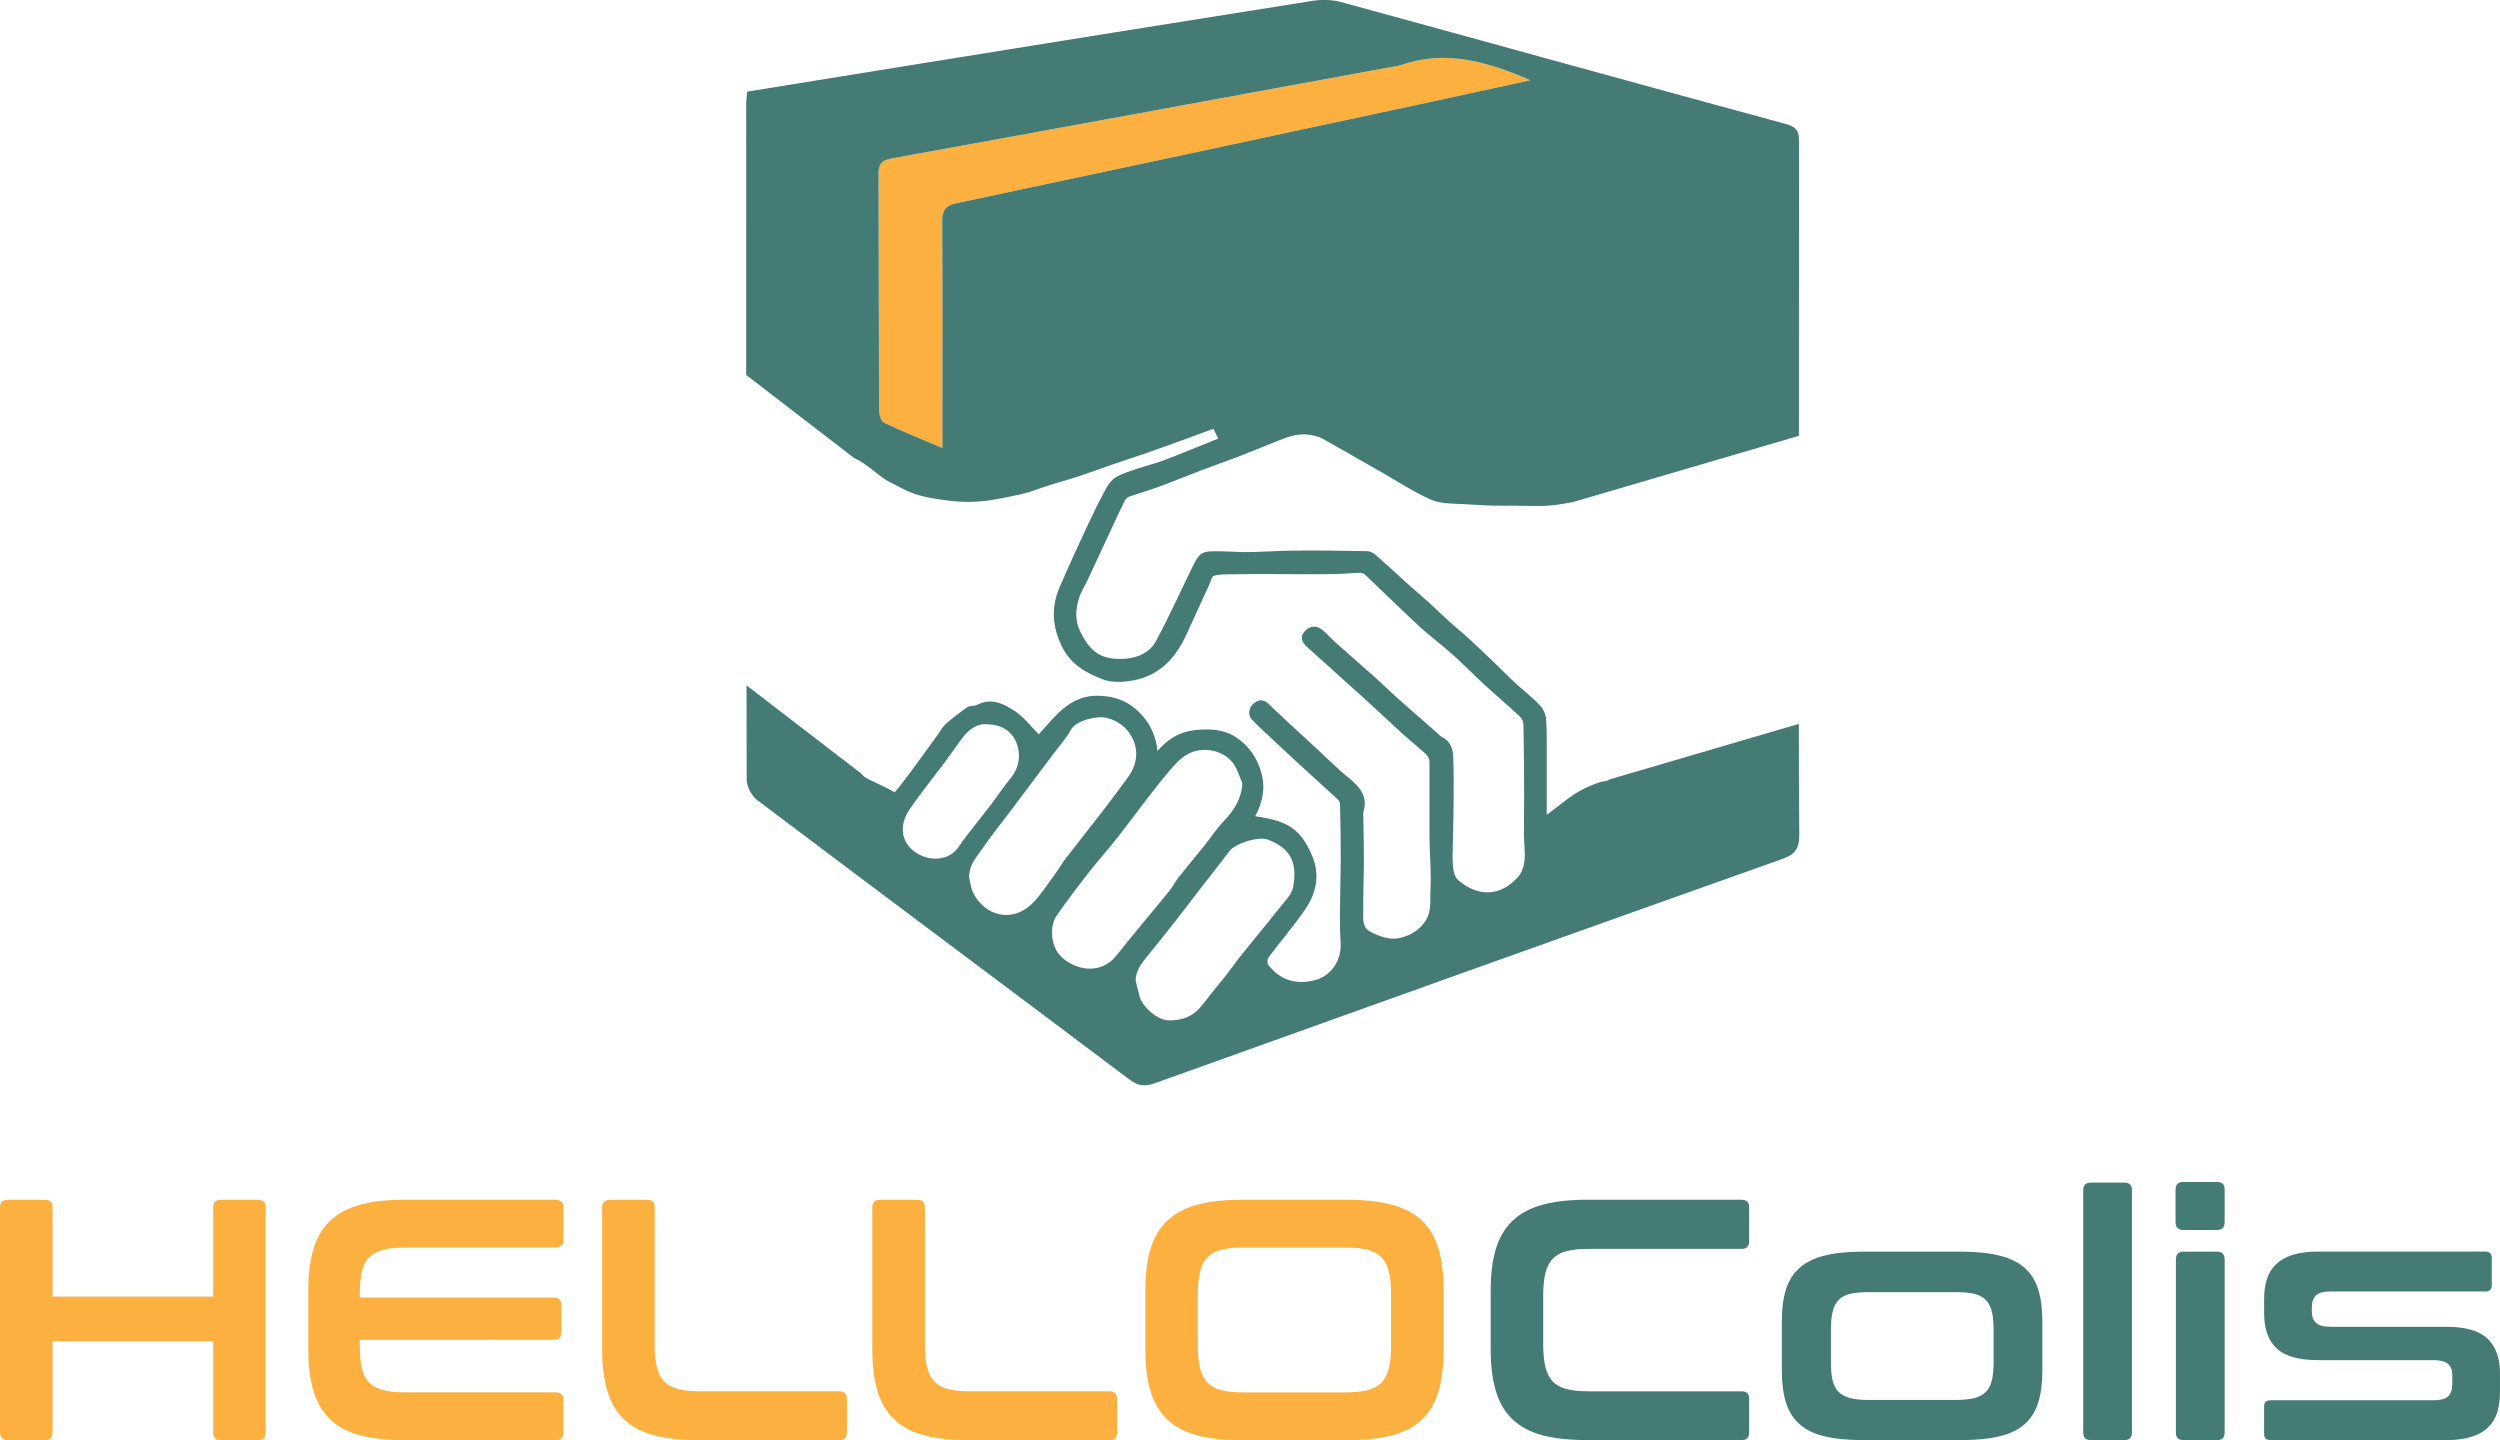 <?xml version="1.0" encoding="utf-8"?>
<!-- Generator: Adobe Illustrator 16.0.3, SVG Export Plug-In . SVG Version: 6.00 Build 0)  -->
<!DOCTYPE svg PUBLIC "-//W3C//DTD SVG 1.1//EN" "http://www.w3.org/Graphics/SVG/1.1/DTD/svg11.dtd">
<svg version="1.1" id="Layer_1" xmlns="http://www.w3.org/2000/svg" xmlns:xlink="http://www.w3.org/1999/xlink" x="0px" y="0px"
	 width="173.54px" height="99.967px" viewBox="0 0 173.54 99.967" enable-background="new 0 0 173.54 99.967" xml:space="preserve">
<g>
	<g>
		<path fill="#FBB040" d="M3.12,83.283c0.352,0,0.527,0.176,0.527,0.526v6.196h11.152V83.81c0-0.351,0.175-0.526,0.524-0.526h2.574
			c0.365,0,0.546,0.176,0.546,0.526v15.634c0,0.349-0.181,0.523-0.546,0.523h-2.574c-0.349,0-0.524-0.175-0.524-0.523v-6.341H3.647
			v6.341c0,0.349-0.175,0.523-0.527,0.523H0.549C0.183,99.967,0,99.792,0,99.443V83.81c0-0.351,0.183-0.526,0.549-0.526H3.12z"/>
		<path fill="#FBB040" d="M38.559,83.283c0.365,0,0.547,0.176,0.547,0.526v2.264c0,0.349-0.182,0.523-0.547,0.523H28.145
			c-0.622,0-1.131,0.053-1.538,0.153c-0.405,0.105-0.731,0.278-0.977,0.526c-0.246,0.247-0.417,0.58-0.513,1.001
			c-0.094,0.421-0.141,0.94-0.141,1.563v0.236h13.462c0.351,0,0.526,0.176,0.526,0.524v1.884c0,0.347-0.175,0.523-0.526,0.523
			H24.976v0.405c0,0.621,0.047,1.14,0.141,1.561c0.096,0.421,0.267,0.755,0.513,1.001c0.246,0.246,0.572,0.421,0.977,0.524
			c0.407,0.104,0.916,0.155,1.538,0.155h10.415c0.365,0,0.547,0.175,0.547,0.523v2.266c0,0.349-0.182,0.523-0.547,0.523H28.07
			c-1.205,0-2.229-0.111-3.071-0.334c-0.842-0.222-1.53-0.583-2.061-1.084c-0.533-0.5-0.921-1.152-1.169-1.954
			c-0.246-0.803-0.369-1.776-0.369-2.918v-4.101c0-1.144,0.123-2.114,0.369-2.909c0.248-0.793,0.636-1.441,1.169-1.94
			c0.531-0.502,1.219-0.866,2.061-1.096s1.866-0.348,3.071-0.348H38.559z"/>
		<path fill="#FBB040" d="M44.922,83.283c0.349,0,0.524,0.176,0.524,0.526v9.51c0,0.632,0.051,1.163,0.154,1.582
			c0.104,0.423,0.274,0.755,0.513,1.001c0.24,0.248,0.561,0.423,0.965,0.524c0.406,0.104,0.918,0.155,1.537,0.155h9.652
			c0.349,0,0.524,0.175,0.524,0.523v2.338c0,0.349-0.176,0.523-0.524,0.523h-9.795c-1.207,0-2.231-0.111-3.073-0.334
			c-0.844-0.222-1.53-0.583-2.062-1.084c-0.535-0.5-0.923-1.152-1.168-1.954c-0.248-0.803-0.371-1.776-0.371-2.918V83.81
			c0-0.351,0.184-0.526,0.549-0.526H44.922z"/>
		<path fill="#FBB040" d="M63.676,83.283c0.351,0,0.525,0.176,0.525,0.526v9.51c0,0.632,0.051,1.163,0.154,1.582
			c0.104,0.423,0.274,0.755,0.513,1.001c0.238,0.248,0.561,0.423,0.965,0.524c0.404,0.104,0.918,0.155,1.537,0.155h9.652
			c0.349,0,0.524,0.175,0.524,0.523v2.338c0,0.349-0.176,0.523-0.524,0.523h-9.795c-1.207,0-2.232-0.111-3.073-0.334
			c-0.844-0.222-1.53-0.583-2.061-1.084c-0.535-0.5-0.924-1.152-1.171-1.954c-0.246-0.803-0.369-1.776-0.369-2.918V83.81
			c0-0.351,0.183-0.526,0.55-0.526H63.676z"/>
		<path fill="#FBB040" d="M93.538,83.283c1.205,0,2.235,0.118,3.086,0.348c0.849,0.229,1.541,0.594,2.072,1.096
			c0.532,0.499,0.918,1.147,1.156,1.94c0.238,0.795,0.357,1.766,0.357,2.909v4.101c0,1.142-0.119,2.115-0.357,2.918
			c-0.238,0.802-0.624,1.454-1.156,1.954c-0.531,0.501-1.224,0.862-2.072,1.084c-0.851,0.223-1.881,0.334-3.086,0.334h-7.365
			c-1.208,0-2.232-0.111-3.073-0.334c-0.843-0.222-1.528-0.583-2.063-1.084c-0.531-0.5-0.922-1.152-1.165-1.954
			c-0.248-0.803-0.371-1.776-0.371-2.918v-4.101c0-1.144,0.123-2.114,0.371-2.909c0.243-0.793,0.634-1.441,1.165-1.94
			c0.534-0.502,1.22-0.866,2.063-1.096c0.841-0.229,1.865-0.348,3.073-0.348H93.538z M83.146,93.413c0,0.621,0.052,1.14,0.157,1.561
			c0.103,0.421,0.274,0.755,0.513,1.001c0.236,0.246,0.56,0.421,0.963,0.524c0.406,0.104,0.92,0.155,1.539,0.155h7.076
			c0.62,0,1.135-0.051,1.536-0.155c0.406-0.104,0.728-0.278,0.966-0.524c0.237-0.246,0.408-0.58,0.512-1.001
			c0.106-0.421,0.157-0.939,0.157-1.561V89.84c0-0.622-0.051-1.142-0.157-1.563c-0.104-0.421-0.274-0.754-0.512-1.001
			c-0.238-0.248-0.56-0.421-0.966-0.526c-0.401-0.101-0.916-0.153-1.536-0.153h-7.076c-0.619,0-1.133,0.053-1.539,0.153
			c-0.403,0.105-0.727,0.278-0.963,0.526c-0.238,0.247-0.41,0.58-0.513,1.001c-0.105,0.421-0.157,0.94-0.157,1.563V93.413z"/>
	</g>
	<g>
		<path fill="#447B75" d="M120.896,83.283c0.351,0,0.524,0.176,0.524,0.526v2.334c0,0.366-0.174,0.549-0.524,0.549h-10.604
			c-0.619,0-1.133,0.051-1.535,0.153c-0.406,0.105-0.727,0.28-0.969,0.526c-0.236,0.245-0.406,0.574-0.509,0.988
			c-0.105,0.413-0.155,0.938-0.155,1.573v3.386c0,0.632,0.05,1.163,0.155,1.582c0.103,0.423,0.272,0.755,0.509,1.001
			c0.242,0.248,0.563,0.423,0.969,0.524c0.402,0.104,0.916,0.155,1.535,0.155h10.604c0.351,0,0.524,0.175,0.524,0.523v2.338
			c0,0.349-0.174,0.523-0.524,0.523h-10.747c-1.208,0-2.232-0.111-3.074-0.334c-0.844-0.222-1.528-0.583-2.062-1.084
			c-0.531-0.5-0.923-1.152-1.167-1.954c-0.246-0.803-0.369-1.776-0.369-2.918v-4.101c0-1.144,0.123-2.114,0.369-2.909
			c0.244-0.793,0.636-1.441,1.167-1.94c0.533-0.502,1.218-0.866,2.062-1.096c0.842-0.229,1.866-0.348,3.074-0.348H120.896z"/>
		<path fill="#447B75" d="M136.101,86.884c1.066,0,1.962,0.091,2.692,0.273c0.729,0.182,1.316,0.468,1.752,0.857
			c0.438,0.391,0.752,0.89,0.941,1.5c0.193,0.614,0.287,1.348,0.287,2.207v3.431c0,0.858-0.094,1.592-0.287,2.204
			c-0.189,0.612-0.504,1.111-0.941,1.502c-0.436,0.39-1.022,0.672-1.752,0.845c-0.73,0.178-1.626,0.264-2.692,0.264h-6.743
			c-1.081,0-1.982-0.086-2.705-0.264c-0.723-0.173-1.303-0.455-1.737-0.845c-0.441-0.391-0.752-0.89-0.943-1.502
			s-0.285-1.346-0.285-2.204v-3.431c0-0.859,0.094-1.593,0.285-2.207c0.191-0.61,0.502-1.109,0.943-1.5
			c0.435-0.39,1.015-0.676,1.737-0.857c0.723-0.183,1.624-0.273,2.705-0.273H136.101z M127.094,94.559
			c0,0.506,0.037,0.927,0.119,1.261c0.079,0.334,0.217,0.6,0.415,0.799c0.201,0.198,0.466,0.343,0.799,0.43
			c0.334,0.087,0.755,0.13,1.263,0.13h6.077c0.524,0,0.954-0.043,1.288-0.13c0.332-0.087,0.6-0.231,0.797-0.43
			c0.2-0.199,0.338-0.465,0.417-0.799c0.081-0.334,0.119-0.755,0.119-1.261v-2.266c0-0.491-0.038-0.907-0.119-1.239
			c-0.079-0.333-0.217-0.604-0.417-0.812c-0.197-0.204-0.465-0.349-0.797-0.428c-0.334-0.08-0.764-0.119-1.288-0.119h-6.077
			c-0.508,0-0.929,0.039-1.263,0.119c-0.333,0.079-0.598,0.224-0.799,0.428c-0.198,0.208-0.336,0.479-0.415,0.812
			c-0.082,0.332-0.119,0.748-0.119,1.239V94.559z"/>
		<path fill="#447B75" d="M147.468,82.093c0.351,0,0.523,0.176,0.523,0.524v16.826c0,0.349-0.173,0.523-0.523,0.523h-2.334
			c-0.351,0-0.525-0.175-0.525-0.523V82.617c0-0.349,0.175-0.524,0.525-0.524H147.468z"/>
		<path fill="#447B75" d="M153.902,82.044c0.349,0,0.524,0.176,0.524,0.526v2.264c0,0.364-0.176,0.547-0.524,0.547h-2.334
			c-0.366,0-0.549-0.183-0.549-0.547V82.57c0-0.351,0.183-0.526,0.549-0.526H153.902z M153.902,86.884
			c0.349,0,0.524,0.181,0.524,0.548v12.012c0,0.349-0.176,0.523-0.524,0.523h-2.334c-0.351,0-0.527-0.175-0.527-0.523V87.432
			c0-0.367,0.177-0.548,0.527-0.548H153.902z"/>
		<path fill="#447B75" d="M172.541,86.884c0.283,0,0.427,0.142,0.427,0.429v1.905c0,0.286-0.144,0.431-0.427,0.431H161.79
			c-0.491,0-0.833,0.09-1.022,0.274c-0.191,0.181-0.289,0.448-0.289,0.798v0.358c0,0.317,0.098,0.567,0.289,0.748
			c0.189,0.184,0.531,0.274,1.022,0.274h8.032c1.333,0,2.287,0.278,2.859,0.834c0.573,0.557,0.858,1.343,0.858,2.359v1.334
			c0,0.527-0.063,0.993-0.191,1.409c-0.127,0.411-0.34,0.761-0.633,1.048c-0.292,0.285-0.679,0.504-1.156,0.653
			c-0.475,0.152-1.063,0.228-1.763,0.228h-12.2c-0.287,0-0.43-0.145-0.43-0.43V97.63c0-0.286,0.143-0.427,0.43-0.427h11.295
			c0.493,0,0.839-0.089,1.039-0.264c0.195-0.174,0.298-0.468,0.298-0.882v-0.643c0-0.318-0.103-0.564-0.298-0.741
			c-0.2-0.173-0.546-0.26-1.039-0.26h-8.007c-1.333,0-2.288-0.274-2.861-0.822c-0.569-0.547-0.856-1.346-0.856-2.396v-1.05
			c0-0.491,0.062-0.939,0.191-1.346c0.125-0.404,0.338-0.75,0.631-1.035c0.294-0.287,0.681-0.506,1.156-0.657
			c0.475-0.15,1.063-0.225,1.763-0.225H172.541z"/>
	</g>
	<path fill-rule="evenodd" clip-rule="evenodd" fill="#FBB040" d="M65.417,31.098c-1.484-0.631-2.785-1.146-4.046-1.752
		c-0.219-0.101-0.353-0.578-0.353-0.885c-0.021-5.473-0.008-10.944-0.034-16.415c0-0.694,0.236-0.923,0.917-1.047
		c11.522-2.089,23.041-4.213,34.562-6.326c0.273-0.047,0.553-0.073,0.808-0.164c3.08-1.06,5.937-0.251,8.957,1.063
		c-2.674,0.579-5.159,1.131-7.646,1.662c-10.722,2.298-21.441,4.598-32.169,6.867c-0.777,0.165-1.014,0.492-1.009,1.256
		c0.027,4.723,0.013,9.446,0.013,14.169C65.417,29.989,65.417,30.445,65.417,31.098z"/>
	<path fill-rule="evenodd" clip-rule="evenodd" fill="#447B75" d="M124.868,50.251l-6.529,1.914c0,0.009,0,0.018,0,0.027
		c-0.032,0-0.06,0-0.091,0l-6.485,1.902c-0.166,0.101-0.328,0.159-0.493,0.144l-0.17,0.051c-1.631,0.513-2.3,1.21-3.306,1.951
		c-0.117,0.085-0.231,0.175-0.425,0.325c0-1.315,0.004-2.54,0-3.767c-0.007-0.949,0.021-1.901-0.043-2.846
		c-0.023-0.341-0.189-0.74-0.423-0.986c-0.524-0.554-1.139-1.023-1.698-1.537c-0.391-0.352-0.75-0.731-1.127-1.096
		c-0.684-0.656-1.366-1.316-2.065-1.96c-0.44-0.411-0.914-0.782-1.356-1.184c-0.521-0.468-1.016-0.948-1.524-1.417
		c-0.484-0.44-0.988-0.858-1.475-1.297c-0.723-0.65-1.435-1.319-2.168-1.96c-0.153-0.136-0.385-0.253-0.58-0.256
		c-1.707-0.033-3.41-0.055-5.123-0.039c-1.031,0.005-2.064,0.092-3.099,0.104c-0.729,0.011-1.456-0.06-2.184-0.06
		c-0.354,0-0.752-0.013-1.044,0.141c-0.263,0.138-0.45,0.479-0.595,0.767c-0.882,1.779-1.686,3.602-2.632,5.347
		c-0.495,0.913-1.588,1.327-2.958,1.195c-1.176-0.112-1.775-0.841-2.269-1.831c-0.393-0.783-0.351-1.545-0.121-2.313
		c0.139-0.475,0.428-0.911,0.64-1.363c0.487-1.043,0.97-2.092,1.458-3.137c0.349-0.746,0.693-1.503,1.059-2.244
		c0.066-0.136,0.188-0.298,0.321-0.343c0.683-0.247,1.388-0.44,2.068-0.693c1.014-0.37,2.011-0.782,3.017-1.166
		c0.808-0.306,1.625-0.584,2.432-0.896c0.935-0.361,1.855-0.741,2.786-1.117c0.775-0.312,1.558-0.588,2.415-0.396
		c0.228,0.05,0.474,0.095,0.674,0.208c1.39,0.776,2.773,1.574,4.155,2.362c1.131,0.642,2.228,1.373,3.413,1.893
		c0.664,0.289,1.478,0.282,2.23,0.314c0.893,0.042,1.805,0.125,2.705,0.112c0.894-0.013,1.805,0.026,2.697,0.018
		c0.728-0.003,1.47-0.129,2.213-0.264l15.706-4.606c0.002-6.72,0.004-13.439,0.007-20.158c0-0.671,0.076-1.221-0.88-1.478
		c-10.312-2.795-20.608-5.66-30.919-8.476c-0.621-0.167-1.33-0.183-1.962-0.081c-9.127,1.44-18.248,2.91-27.362,4.379
		c-3.952,0.636-7.903,1.279-11.889,1.922c-0.031,0.347-0.072,0.615-0.072,0.885c0,6.261,0,12.523,0.002,18.784l7.508,5.778
		c0.813,0.334,1.745,1.288,2.401,1.629c1.482,0.774,1.754,0.908,3.015,1.151c0.941,0.153,1.673,0.259,2.551,0.254
		c0.741-0.009,1.5-0.099,2.255-0.254c0.806-0.167,1.622-0.3,2.43-0.606c0.927-0.35,1.902-0.587,2.853-0.897
		c0.801-0.262,1.597-0.563,2.401-0.837c0.807-0.279,1.627-0.539,2.435-0.821c0.978-0.34,1.946-0.696,2.918-1.049
		c0.549-0.203,1.099-0.406,1.66-0.618c0.132,0.265,0.236,0.486,0.338,0.683c-1.229,0.494-2.444,1.004-3.679,1.473
		c-0.628,0.244-1.288,0.4-1.926,0.618c-0.493,0.168-1.004,0.313-1.454,0.567c-0.291,0.162-0.54,0.47-0.704,0.771
		c-0.444,0.806-0.854,1.638-1.247,2.476c-0.683,1.473-1.371,2.947-2.011,4.441c-0.581,1.369-0.502,2.693,0.159,4.067
		c0.614,1.276,1.704,1.873,2.884,2.313c0.61,0.229,1.389,0.189,2.058,0.067c1.813-0.322,2.942-1.528,3.692-3.143
		c0.533-1.164,1.061-2.329,1.599-3.493c0.104-0.221,0.168-0.577,0.334-0.628c0.359-0.121,0.765-0.099,1.156-0.106
		c0.895-0.015,1.787-0.015,2.685-0.015c0.918,0,1.841,0.011,2.761,0.011c0.69,0,1.386,0,2.075-0.023
		c0.486-0.013,0.973-0.068,1.46-0.08c0.123-0.005,0.273,0.059,0.361,0.142c1.263,1.197,2.502,2.421,3.779,3.601
		c0.729,0.667,1.521,1.248,2.255,1.904c0.766,0.686,1.485,1.429,2.247,2.127c0.81,0.745,1.649,1.454,2.455,2.205
		c0.143,0.133,0.246,0.385,0.25,0.582c0.034,1.576,0.041,3.157,0.045,4.732c0.003,0.97-0.021,1.944-0.011,2.912
		c0.003,0.589,0.094,1.187,0.038,1.769c-0.038,0.387-0.178,0.836-0.427,1.118c-1.212,1.378-2.766,1.447-4.16,0.257
		c-0.167-0.137-0.278-0.387-0.322-0.605c-0.072-0.359-0.087-0.739-0.083-1.111c0.013-1.185,0.062-2.372,0.07-3.555
		c0.011-1.097,0.013-2.193-0.026-3.292c-0.017-0.578-0.203-1.109-0.79-1.39c-0.104-0.052-0.183-0.15-0.269-0.23
		c-0.962-0.84-1.921-1.672-2.871-2.519c-0.513-0.457-1.003-0.945-1.514-1.404c-0.893-0.796-1.798-1.575-2.69-2.37
		c-0.315-0.285-0.594-0.604-0.916-0.88c-0.432-0.369-0.917-0.326-1.268,0.077c-0.3,0.347-0.257,0.698,0.186,1.095
		c1.388,1.26,2.79,2.501,4.175,3.759c0.805,0.726,1.581,1.479,2.383,2.205c0.555,0.498,1.137,0.962,1.681,1.464
		c0.132,0.123,0.244,0.338,0.244,0.513c0.009,1.734-0.011,3.469,0.001,5.199c0.008,1.223,0.134,2.446,0.069,3.66
		c-0.044,0.768,0.123,1.579-0.419,2.307c-0.425,0.573-0.962,0.883-1.603,1.057c-0.754,0.206-1.437-0.056-2.104-0.383
		c-0.651-0.318-0.536-0.927-0.54-1.456c-0.016-1.135,0.04-2.271,0.046-3.406c0.001-1.077-0.029-2.159-0.046-3.239
		c0-0.087-0.009-0.173,0.017-0.253c0.313-1.059-0.238-1.713-1.005-2.334c-0.798-0.647-1.526-1.384-2.283-2.082
		c-0.708-0.654-1.418-1.301-2.124-1.957c-0.396-0.37-0.786-0.747-1.179-1.117c-0.355-0.336-0.706-0.33-1.078,0.015
		c-0.293,0.277-0.366,0.761-0.092,1.059c0.462,0.494,0.968,0.947,1.465,1.412c0.825,0.773,1.656,1.539,2.491,2.305
		c0.668,0.614,1.348,1.22,2.013,1.835c0.083,0.078,0.16,0.217,0.162,0.333c0.029,1.261,0.051,2.515,0.049,3.776
		c-0.007,1.286-0.049,2.576-0.056,3.866c-0.008,0.676,0.007,1.352,0.049,2.021c0.07,1.086-0.597,2.296-1.861,2.578
		c-1.288,0.291-2.348-0.029-3.154-1.077c-0.088-0.11-0.083-0.401,0-0.513c0.844-1.124,1.77-2.191,2.559-3.349
		c0.771-1.127,1.041-2.396,0.477-3.718c-0.191-0.44-0.413-0.885-0.699-1.263c-0.802-1.039-1.978-1.293-3.25-1.479
		c0.519-0.966,0.722-1.976,0.42-3.028c-0.286-1.022-0.86-1.872-1.757-2.457c-0.887-0.581-1.913-0.602-2.917-0.486
		c-1.03,0.122-1.872,0.652-2.523,1.443c-0.152-1.28-0.705-2.281-1.7-3.058c-0.731-0.571-1.566-0.763-2.459-0.778
		c-1.091-0.02-1.973,0.463-2.728,1.196c-0.495,0.484-0.943,1.021-1.36,1.48c-0.552-0.548-1.046-1.219-1.702-1.641
		c-0.748-0.485-1.606-0.916-2.572-0.407c-0.202,0.103-0.504,0.04-0.684,0.165c-0.523,0.357-1.027,0.753-1.503,1.17
		c-0.22,0.198-0.366,0.481-0.543,0.726c-0.707,0.972-1.409,1.949-2.125,2.916c-0.278,0.383-0.585,0.747-0.871,1.099
		c-0.677-0.385-1.053-0.531-1.81-0.903c-0.286-0.141-0.493-0.334-0.663-0.545v0.031l-7.813-6.01
		c0.002,2.182,0.002,4.364,0.007,6.544c0.002,0.484,0.346,1.133,0.739,1.427c8.606,6.487,17.247,12.931,25.862,19.412
		c0.635,0.479,1.13,0.453,1.805,0.211c14.504-5.205,29.007-10.4,43.521-15.554c0.925-0.329,1.15-0.792,1.142-1.702
		C124.875,55.363,124.869,52.807,124.868,50.251z M66.413,14.102c-0.777,0.165-1.014,0.492-1.009,1.256
		c0.027,4.723,0.013,9.446,0.013,14.169c0,0.462,0,0.918,0,1.57c-1.484-0.631-2.785-1.146-4.046-1.752
		c-0.219-0.101-0.353-0.578-0.353-0.885c-0.021-5.473-0.008-10.944-0.034-16.415c0-0.694,0.236-0.923,0.917-1.047
		c11.522-2.089,23.041-4.213,34.562-6.326c0.273-0.047,0.553-0.073,0.808-0.164c3.08-1.06,5.937-0.251,8.957,1.063
		c-2.674,0.579-5.159,1.131-7.646,1.662C87.86,9.533,77.141,11.833,66.413,14.102z M66.563,58.763
		c-0.906,1.346-2.876,0.921-3.597-0.181c-0.491-0.762-0.334-1.662,0.17-2.394c0.752-1.101,1.595-2.137,2.396-3.208
		c0.41-0.555,0.804-1.118,1.212-1.675c0.454-0.623,1.073-1.134,1.855-1.022c1.241,0.015,2.085,0.858,2.132,2.125
		c0.021,0.567-0.195,1.147-0.595,1.633c-0.462,0.562-0.861,1.17-1.297,1.749c-0.569,0.737-1.152,1.463-1.72,2.2
		C66.924,58.239,66.74,58.496,66.563,58.763z M67.529,61.925c-0.145-0.307-0.168-0.667-0.253-1.001
		c-0.036-0.896,0.559-1.476,0.979-2.104c0.551-0.815,1.181-1.577,1.773-2.365c1.046-1.391,2.094-2.78,3.131-4.173
		c0.403-0.535,0.86-1.037,1.176-1.617c0.376-0.687,1.885-0.998,2.501-0.833c0.899,0.235,1.539,0.809,1.86,1.604
		c0.344,0.864,0.165,1.762-0.406,2.535c-0.573,0.773-1.146,1.55-1.734,2.314c-0.84,1.093-1.702,2.168-2.544,3.263
		c-0.317,0.412-0.581,0.867-0.889,1.286c-0.455,0.614-0.869,1.272-1.398,1.814C70.252,64.161,68.293,63.545,67.529,61.925z
		 M77.509,66.314c-1.16,1.481-3.073,0.976-3.966-0.036c-0.591-0.676-0.697-2-0.196-2.717c0.704-1.008,1.443-1.989,2.2-2.956
		c0.612-0.788,1.279-1.528,1.9-2.307c0.571-0.713,1.104-1.451,1.66-2.171c0.618-0.8,1.222-1.617,1.872-2.383
		c0.426-0.506,0.868-1.046,1.418-1.37c1.057-0.627,2.795-0.343,3.418,0.961c0.164,0.339,0.285,0.701,0.428,1.051
		c-0.07,1.079-0.576,1.855-1.267,2.583c-0.534,0.56-0.959,1.216-1.443,1.821c-0.579,0.719-1.174,1.422-1.747,2.146
		c-0.209,0.264-0.352,0.582-0.562,0.845c-0.699,0.867-1.418,1.72-2.128,2.58C78.565,65.01,78.027,65.653,77.509,66.314z
		 M85.118,67.689c-0.367,0.464-0.741,0.923-1.115,1.38c-0.315,0.385-0.594,0.812-0.961,1.137c-0.56,0.491-1.268,0.657-2,0.618
		c-0.719-0.036-1.771-0.965-1.941-1.666c-0.087-0.361-0.181-0.719-0.268-1.077c0.004-0.607,0.293-1.066,0.64-1.496
		c0.558-0.705,1.138-1.395,1.688-2.096c0.674-0.856,1.333-1.72,1.994-2.58c0.727-0.936,1.461-1.868,2.177-2.813
		c0.427-0.56,2.004-1.057,2.668-0.814c1.713,0.632,2.049,1.73,1.76,3.322c-0.077,0.416-0.437,0.795-0.717,1.149
		c-0.948,1.194-1.928,2.367-2.884,3.557C85.801,66.755,85.47,67.232,85.118,67.689z"/>
</g>
</svg>
